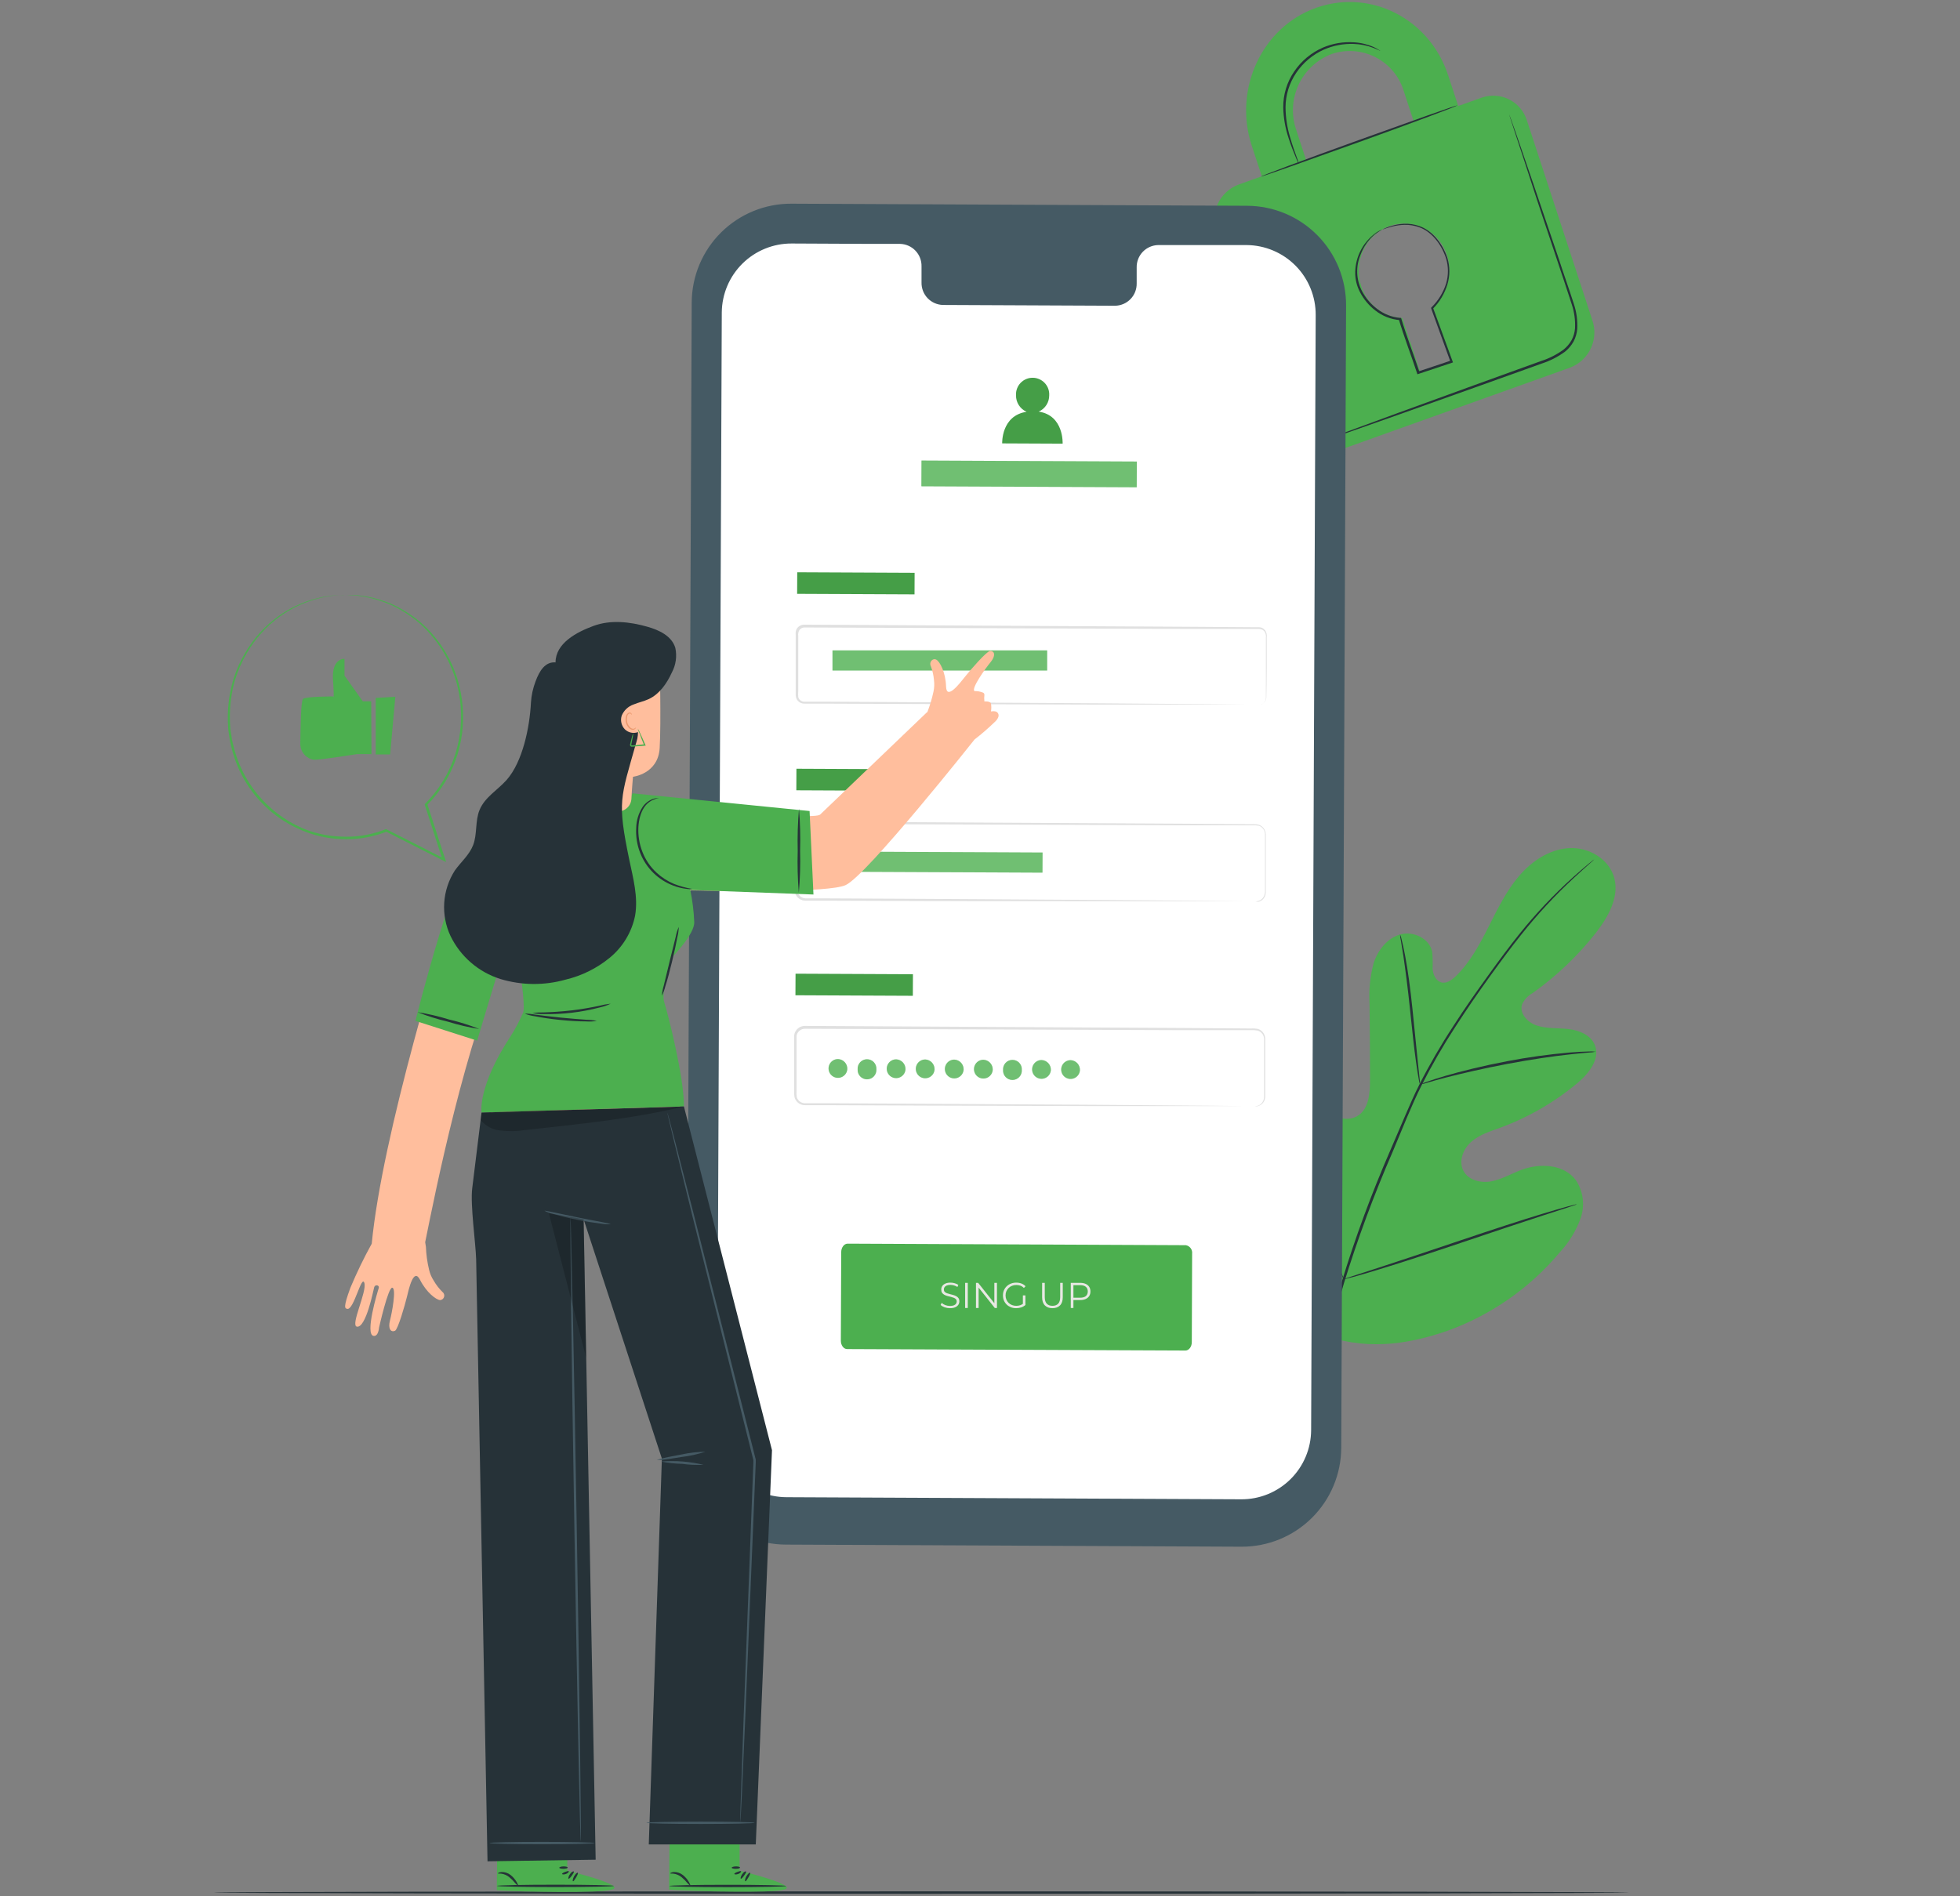 <svg width="309" height="299" viewBox="0 0 309 299" fill="none" xmlns="http://www.w3.org/2000/svg">
<rect x="0" y="0" width="309" height="299" fill="#808080" stroke="none"/>
<path d="M256.839 298.444C256.839 298.545 206.883 298.631 145.281 298.631C83.678 298.631 33.701 298.545 33.701 298.444C33.701 298.343 83.649 298.257 145.281 298.257C206.912 298.257 256.839 298.35 256.839 298.444Z" fill="#263238"/>
<path d="M208.164 210.374C197.049 202.612 194.531 188.202 194.97 175.246C195.042 173.087 194.805 170.8 195.833 168.908C196.862 167.016 199.265 165.714 201.2 166.62C202.804 167.375 203.502 169.246 204.402 170.793C205.601 172.853 207.36 174.531 209.473 175.634C210.847 176.354 212.552 176.785 213.912 176.037C215.783 175.008 215.998 172.44 215.984 170.282C215.984 166.267 215.96 162.258 215.912 158.253C215.783 156.103 216.001 153.946 216.56 151.865C217.229 149.822 218.718 147.93 220.754 147.354C222.79 146.779 225.329 147.966 225.79 150.066C225.869 150.956 225.89 151.85 225.854 152.743C225.912 153.642 226.329 154.627 227.171 154.901C228.012 155.174 228.89 154.548 229.538 153.915C231.753 151.757 233.264 148.944 234.667 146.167C236.07 143.39 237.444 140.534 239.458 138.167C241.473 135.801 244.257 133.923 247.372 133.743C250.487 133.563 253.731 135.477 254.508 138.498C255.285 141.52 253.523 144.606 251.631 147.059C248.776 150.701 245.41 153.911 241.638 156.591C240.902 156.993 240.314 157.621 239.962 158.383C239.494 159.822 240.854 161.26 242.271 161.714C243.875 162.246 245.616 162.081 247.307 162.282C248.998 162.483 250.796 163.217 251.436 164.8C252.314 167.001 250.472 169.303 248.667 170.814C245.041 173.836 240.924 176.213 236.494 177.843C234.912 178.418 233.25 178.929 231.969 180.037C230.689 181.145 229.926 183.08 230.696 184.598C231.466 186.116 233.444 186.598 235.106 186.289C236.768 185.979 238.242 185.087 239.825 184.49C242.782 183.375 246.595 183.576 248.458 186.13C249.035 187.01 249.401 188.012 249.525 189.056C249.65 190.101 249.531 191.161 249.177 192.152C248.457 194.124 247.349 195.932 245.919 197.468C241.207 203.098 235.085 207.375 228.178 209.863C221.322 212.238 214.97 212.885 208.157 210.389" fill="#4CAF4F"/>
<path d="M251.343 135.52C251.343 135.52 251.278 135.592 251.134 135.721L250.494 136.29C249.933 136.793 249.105 137.527 248.062 138.498C245.105 141.244 242.358 144.21 239.847 147.369C238.242 149.361 236.581 151.62 234.811 154.073C233.041 156.527 231.214 159.174 229.401 161.987C227.468 164.953 225.698 168.022 224.099 171.181C223.264 172.828 222.531 174.548 221.775 176.303L219.545 181.663C216.605 188.414 214.045 195.324 211.876 202.36C210.129 208.117 208.925 214.025 208.279 220.007C207.861 224.044 207.793 228.109 208.078 232.158C208.193 233.597 208.301 234.697 208.401 235.446C208.445 235.805 208.473 236.093 208.502 236.302V236.597C208.471 236.503 208.45 236.407 208.437 236.309C208.401 236.1 208.358 235.82 208.301 235.46C208.171 234.741 208.035 233.604 207.905 232.165C207.558 228.109 207.582 224.03 207.977 219.978C208.583 213.971 209.761 208.035 211.495 202.252C213.646 195.196 216.199 188.269 219.142 181.504L221.43 176.166C222.185 174.418 222.926 172.685 223.768 171.03C225.378 167.862 227.163 164.785 229.113 161.814C230.955 158.937 232.811 156.332 234.559 153.901C236.307 151.469 237.998 149.196 239.595 147.21C242.132 144.06 244.915 141.115 247.918 138.405C248.983 137.448 249.832 136.729 250.408 136.247L251.077 135.707C251.159 135.636 251.248 135.573 251.343 135.52Z" fill="#263238"/>
<path d="M223.862 171.016C223.76 170.719 223.69 170.413 223.653 170.102C223.538 169.505 223.408 168.663 223.257 167.57C222.948 165.411 222.631 162.455 222.293 159.181C221.955 155.908 221.574 152.944 221.257 150.807C221.092 149.743 220.948 148.887 220.847 148.289C220.769 147.984 220.728 147.67 220.725 147.354C220.849 147.642 220.938 147.944 220.991 148.254C221.149 148.843 221.329 149.692 221.531 150.764C221.941 152.922 222.344 155.858 222.682 159.138C223.02 162.419 223.308 165.296 223.531 167.534C223.639 168.541 223.732 169.397 223.804 170.08C223.86 170.389 223.879 170.703 223.862 171.016Z" fill="#263238"/>
<path d="M251.544 165.85C251.194 165.926 250.838 165.97 250.48 165.98C249.76 166.044 248.739 166.131 247.472 166.275C244.94 166.548 241.458 167.052 237.638 167.771C233.818 168.49 230.387 169.303 227.919 169.929C226.689 170.246 225.696 170.534 225.041 170.728C224.692 170.852 224.33 170.939 223.962 170.987C224.295 170.82 224.641 170.682 224.998 170.577C225.674 170.339 226.653 170.008 227.876 169.656C230.329 168.936 233.761 168.08 237.595 167.347C240.843 166.726 244.121 166.269 247.415 165.98C248.688 165.872 249.717 165.829 250.436 165.814C250.806 165.789 251.177 165.801 251.544 165.85Z" fill="#263238"/>
<path d="M211.847 201.749C211.771 201.644 211.708 201.531 211.66 201.411L211.186 200.411C210.776 199.54 210.222 198.252 209.56 196.677C208.222 193.511 206.517 189.08 204.704 184.159C202.891 179.238 201.222 174.807 199.956 171.606C199.337 170.052 198.826 168.778 198.445 167.829L198.042 166.8C197.986 166.681 197.947 166.555 197.927 166.426C198.004 166.53 198.066 166.644 198.114 166.764L198.589 167.764C198.992 168.634 199.553 169.922 200.215 171.498C201.553 174.663 203.258 179.095 205.071 184.015C206.884 188.936 208.553 193.368 209.819 196.569C210.437 198.123 210.948 199.396 211.322 200.346C211.488 200.756 211.624 201.065 211.732 201.375C211.788 201.493 211.827 201.619 211.847 201.749Z" fill="#263238"/>
<path d="M248.595 189.9C248.48 189.966 248.356 190.017 248.228 190.051L247.163 190.411L243.228 191.684C239.904 192.763 235.315 194.303 230.279 196.001C225.243 197.698 220.631 199.209 217.286 200.216C215.617 200.727 214.257 201.116 213.315 201.375L212.229 201.655C212.102 201.695 211.972 201.722 211.84 201.734C211.955 201.668 212.079 201.617 212.207 201.583L213.272 201.223L217.207 199.95C220.531 198.871 225.121 197.331 230.156 195.634C235.192 193.936 239.796 192.425 243.142 191.418C244.818 190.907 246.17 190.519 247.12 190.26L248.206 189.979C248.333 189.939 248.463 189.913 248.595 189.9Z" fill="#263238"/>
<path d="M233.602 15.394L229.897 16.717L228.307 11.876C225.387 2.948 216.078 -1.793 207.524 1.221C198.97 4.236 194.416 14.027 197.337 22.954L198.927 27.796L195.208 29.127C193.789 29.677 192.638 30.753 191.992 32.13C191.346 33.507 191.256 35.081 191.74 36.523L202.049 68.025C202.263 68.739 202.618 69.403 203.094 69.977C203.569 70.55 204.155 71.023 204.817 71.366C205.479 71.709 206.203 71.915 206.946 71.973C207.689 72.031 208.436 71.938 209.142 71.701L247.537 57.968C248.974 57.419 250.142 56.334 250.796 54.941C251.449 53.548 251.537 51.957 251.041 50.501L240.724 18.998C240.505 18.286 240.144 17.626 239.664 17.056C239.183 16.487 238.593 16.02 237.929 15.684C237.264 15.347 236.538 15.148 235.795 15.098C235.052 15.049 234.306 15.149 233.602 15.394ZM204.337 20.429C203.549 18.108 203.691 15.572 204.731 13.352C205.772 11.133 207.631 9.402 209.919 8.523C211.049 8.137 212.246 7.982 213.437 8.067C214.628 8.153 215.789 8.478 216.852 9.023C217.915 9.567 218.857 10.32 219.623 11.237C220.388 12.153 220.961 13.215 221.308 14.358L222.89 19.199L205.92 25.271L204.337 20.429ZM225.919 48.386L228.552 56.428C228.6 56.59 228.585 56.764 228.508 56.913C228.432 57.064 228.301 57.178 228.142 57.234L224.451 58.551C224.305 58.592 224.148 58.574 224.014 58.501C223.879 58.429 223.779 58.307 223.732 58.162L221.077 50.155C219.614 50.075 218.209 49.55 217.052 48.651C215.895 47.751 215.04 46.519 214.603 45.12C213.977 43.27 214.091 41.25 214.921 39.482C215.751 37.715 217.233 36.337 219.056 35.638C219.956 35.33 220.909 35.207 221.857 35.276C222.806 35.344 223.731 35.603 224.578 36.036C225.424 36.47 226.175 37.07 226.785 37.8C227.395 38.53 227.851 39.375 228.128 40.285C228.59 41.706 228.629 43.232 228.238 44.674C227.847 46.117 227.043 47.414 225.926 48.407L225.919 48.386Z" fill="#4CAF4F"/>
<path d="M229.732 16.631C229.732 16.732 222.862 19.314 214.315 22.386C205.768 25.458 198.797 27.926 198.761 27.854C198.725 27.782 205.632 25.177 214.186 22.099C222.739 19.019 229.696 16.538 229.732 16.631Z" fill="#263238"/>
<path d="M237.89 17.955C237.922 18.017 237.948 18.082 237.969 18.149C238.027 18.293 238.091 18.48 238.178 18.71C238.365 19.235 238.624 19.962 238.947 20.868L241.71 28.911C242.861 32.321 244.235 36.364 245.76 40.853C246.48 43.105 247.329 45.45 248.12 47.918C248.543 49.19 248.726 50.529 248.659 51.867C248.598 52.564 248.4 53.241 248.077 53.86C247.731 54.478 247.269 55.022 246.717 55.465C245.606 56.276 244.372 56.905 243.062 57.328L239.358 58.659L232.343 61.169L220.466 65.4L212.445 68.22L210.286 68.939L209.711 69.126C209.649 69.153 209.584 69.171 209.517 69.176C209.517 69.176 209.574 69.176 209.696 69.09L210.258 68.867L212.416 68.054L220.394 65.119L232.25 60.803L239.25 58.27L242.955 56.932C244.227 56.526 245.425 55.916 246.501 55.126C247.015 54.716 247.445 54.21 247.767 53.637C248.072 53.065 248.256 52.435 248.307 51.788C248.373 50.499 248.197 49.208 247.789 47.983C247.012 45.537 246.192 43.17 245.451 40.918C243.955 36.422 242.573 32.364 241.48 28.954C240.386 25.544 239.465 22.803 238.832 20.875C238.53 19.933 238.3 19.199 238.113 18.667L237.94 18.091C237.919 18.048 237.902 18.002 237.89 17.955Z" fill="#263238"/>
<path d="M217.632 8.034C217.632 8.034 217.25 7.847 216.545 7.559C215.54 7.173 214.477 6.959 213.401 6.926C211.806 6.872 210.219 7.171 208.754 7.804C206.972 8.592 205.449 9.866 204.358 11.48C203.261 13.09 202.672 14.992 202.668 16.94C202.683 18.537 202.925 20.124 203.387 21.652C203.761 22.962 204.15 24.005 204.409 24.732C204.562 25.101 204.687 25.481 204.783 25.868C204.579 25.523 204.408 25.159 204.272 24.782C203.977 24.062 203.553 23.041 203.135 21.724C202.623 20.18 202.344 18.567 202.308 16.94C202.289 14.918 202.892 12.939 204.035 11.271C205.163 9.598 206.749 8.285 208.603 7.487C210.114 6.851 211.751 6.571 213.387 6.667C214.486 6.723 215.566 6.979 216.574 7.423C216.843 7.547 217.103 7.691 217.351 7.854C217.453 7.899 217.548 7.96 217.632 8.034Z" fill="#263238"/>
<path d="M217.962 36.184C218.077 36.115 218.198 36.055 218.322 36.005C218.682 35.842 219.055 35.71 219.437 35.609C220.044 35.43 220.669 35.324 221.3 35.292C222.159 35.246 223.019 35.376 223.826 35.674C225.667 36.321 227.358 38.199 228.192 40.71C228.593 42.057 228.593 43.492 228.192 44.839C227.749 46.301 226.953 47.633 225.876 48.717L225.919 48.522C226.876 51.148 227.919 53.997 228.998 56.968L229.063 57.148L228.883 57.213L227.236 57.76L223.639 58.961L223.459 59.018L223.401 58.839C222.416 55.86 221.336 53.083 220.524 50.357L220.682 50.479C219.275 50.362 217.934 49.834 216.826 48.961C215.823 48.189 215 47.207 214.416 46.084C213.888 45.088 213.626 43.973 213.653 42.846C213.686 41.695 213.974 40.565 214.495 39.538C215.016 38.51 215.758 37.611 216.668 36.904C217.042 36.6 217.462 36.357 217.912 36.184C217.506 36.426 217.112 36.687 216.732 36.969C215.733 37.814 214.968 38.901 214.509 40.127C214.116 41.051 213.932 42.051 213.97 43.055C214.009 44.058 214.269 45.041 214.732 45.932C215.307 47.013 216.11 47.955 217.085 48.695C218.142 49.525 219.421 50.025 220.761 50.134H220.883L220.919 50.242C221.711 52.918 222.797 55.716 223.797 58.709L223.559 58.594L227.156 57.393L228.797 56.839L228.682 57.083C227.61 54.112 226.574 51.256 225.624 48.63V48.522L225.71 48.436C226.756 47.397 227.536 46.121 227.984 44.717C228.365 43.428 228.365 42.056 227.984 40.767C227.2 38.35 225.581 36.515 223.826 35.868C223.049 35.568 222.219 35.429 221.387 35.458C220.765 35.472 220.148 35.557 219.545 35.71C218.473 35.976 217.97 36.221 217.962 36.184Z" fill="#263238"/>
<path d="M195.726 243.906L123.864 243.575C119.714 243.552 115.743 241.883 112.823 238.934C109.902 235.986 108.272 231.999 108.289 227.849L109.051 47.702C109.06 45.646 109.474 43.612 110.269 41.716C111.064 39.82 112.225 38.099 113.685 36.652C115.146 35.205 116.877 34.06 118.78 33.282C120.684 32.504 122.722 32.109 124.778 32.12L196.632 32.451C200.782 32.472 204.754 34.139 207.676 37.086C210.597 40.033 212.23 44.02 212.214 48.17L211.452 228.309C211.443 230.366 211.03 232.401 210.235 234.298C209.44 236.194 208.279 237.916 206.819 239.365C205.359 240.813 203.627 241.959 201.724 242.738C199.82 243.518 197.782 243.914 195.726 243.906Z" fill="#455A64"/>
<path d="M196.524 38.645H182.596C182.142 38.653 181.694 38.751 181.277 38.933C180.86 39.115 180.484 39.377 180.168 39.704C179.853 40.031 179.605 40.418 179.439 40.841C179.273 41.264 179.192 41.715 179.201 42.17V44.695C179.209 45.149 179.128 45.6 178.962 46.023C178.796 46.446 178.548 46.832 178.233 47.158C177.917 47.485 177.541 47.746 177.124 47.928C176.707 48.108 176.259 48.205 175.805 48.213L148.655 48.091C147.736 48.066 146.865 47.678 146.232 47.012C145.6 46.345 145.258 45.455 145.281 44.537V42.012C145.304 41.094 144.963 40.205 144.332 39.539C143.701 38.873 142.831 38.484 141.914 38.458H137.015L124.821 38.4C121.92 38.383 119.131 39.516 117.064 41.55C114.997 43.585 113.821 46.356 113.792 49.256L113.073 225.093C113.066 226.532 113.343 227.958 113.888 229.29C114.432 230.622 115.234 231.833 116.246 232.856C117.259 233.878 118.463 234.69 119.79 235.247C121.117 235.804 122.54 236.094 123.979 236.1L195.69 236.431C197.129 236.438 198.556 236.161 199.889 235.616C201.222 235.071 202.434 234.269 203.457 233.256C204.48 232.242 205.293 231.037 205.85 229.71C206.407 228.382 206.697 226.958 206.704 225.518L207.423 49.681C207.44 46.772 206.302 43.976 204.258 41.906C202.214 39.837 199.432 38.664 196.524 38.645Z" fill="white"/>
<path d="M186.877 212.971L133.554 212.741C133 212.741 132.554 212.137 132.562 211.403L132.619 197.454C132.619 196.734 133.072 196.116 133.626 196.116L186.949 196.36C187.256 196.413 187.53 196.583 187.715 196.834C187.9 197.084 187.981 197.397 187.942 197.706L187.891 211.641C187.891 212.381 187.431 212.979 186.877 212.971Z" fill="#4CAF4F"/>
<path d="M149.766 206.294C149.472 206.294 149.189 206.247 148.917 206.153C148.65 206.055 148.442 205.93 148.295 205.779L148.459 205.457C148.599 205.592 148.785 205.707 149.019 205.802C149.257 205.892 149.506 205.938 149.766 205.938C150.016 205.938 150.217 205.907 150.372 205.847C150.531 205.783 150.646 205.698 150.717 205.592C150.793 205.487 150.831 205.37 150.831 205.241C150.831 205.087 150.785 204.962 150.695 204.868C150.608 204.774 150.493 204.7 150.349 204.647C150.206 204.591 150.048 204.542 149.874 204.5C149.7 204.459 149.527 204.415 149.353 204.37C149.18 204.321 149.019 204.257 148.872 204.177C148.729 204.098 148.612 203.994 148.521 203.866C148.434 203.734 148.391 203.562 148.391 203.351C148.391 203.155 148.442 202.976 148.544 202.813C148.65 202.647 148.81 202.515 149.025 202.417C149.24 202.315 149.516 202.264 149.851 202.264C150.074 202.264 150.295 202.296 150.514 202.361C150.732 202.421 150.921 202.506 151.08 202.615L150.938 202.949C150.768 202.836 150.587 202.753 150.395 202.7C150.206 202.647 150.023 202.621 149.846 202.621C149.608 202.621 149.412 202.653 149.257 202.717C149.102 202.781 148.987 202.868 148.912 202.977C148.84 203.083 148.804 203.204 148.804 203.34C148.804 203.494 148.848 203.619 148.934 203.713C149.025 203.808 149.142 203.881 149.285 203.934C149.433 203.987 149.593 204.034 149.766 204.076C149.94 204.117 150.112 204.162 150.282 204.211C150.455 204.26 150.614 204.325 150.757 204.404C150.904 204.479 151.021 204.581 151.108 204.709C151.198 204.838 151.244 205.006 151.244 205.213C151.244 205.406 151.191 205.585 151.085 205.751C150.98 205.913 150.817 206.045 150.598 206.147C150.383 206.245 150.106 206.294 149.766 206.294ZM152.156 206.26V202.298H152.575V206.26H152.156ZM153.864 206.26V202.298H154.209L156.943 205.74H156.762V202.298H157.175V206.26H156.83L154.102 202.819H154.283V206.26H153.864ZM160.206 206.294C159.904 206.294 159.625 206.245 159.368 206.147C159.116 206.045 158.895 205.904 158.706 205.723C158.521 205.541 158.376 205.328 158.27 205.083C158.168 204.838 158.118 204.57 158.118 204.279C158.118 203.989 158.168 203.721 158.27 203.476C158.376 203.23 158.523 203.017 158.712 202.836C158.9 202.655 159.121 202.515 159.374 202.417C159.631 202.315 159.91 202.264 160.212 202.264C160.514 202.264 160.789 202.312 161.038 202.406C161.291 202.5 161.506 202.644 161.683 202.836L161.423 203.102C161.257 202.936 161.074 202.817 160.874 202.745C160.674 202.674 160.459 202.638 160.229 202.638C159.983 202.638 159.757 202.679 159.55 202.762C159.346 202.842 159.167 202.957 159.012 203.108C158.861 203.255 158.742 203.428 158.655 203.628C158.572 203.825 158.531 204.042 158.531 204.279C158.531 204.513 158.572 204.73 158.655 204.93C158.742 205.13 158.861 205.306 159.012 205.457C159.167 205.604 159.346 205.719 159.55 205.802C159.757 205.881 159.982 205.921 160.223 205.921C160.449 205.921 160.663 205.887 160.863 205.819C161.066 205.751 161.253 205.636 161.423 205.474L161.661 205.79C161.472 205.957 161.251 206.083 160.998 206.17C160.746 206.253 160.482 206.294 160.206 206.294ZM161.259 205.74V204.279H161.661V205.79L161.259 205.74ZM165.923 206.294C165.418 206.294 165.02 206.149 164.729 205.858C164.439 205.568 164.293 205.138 164.293 204.568V202.298H164.712V204.551C164.712 205.019 164.818 205.364 165.029 205.587C165.241 205.809 165.539 205.921 165.923 205.921C166.312 205.921 166.612 205.809 166.823 205.587C167.035 205.364 167.14 205.019 167.14 204.551V202.298H167.548V204.568C167.548 205.138 167.403 205.568 167.112 205.858C166.825 206.149 166.429 206.294 165.923 206.294ZM168.81 206.26V202.298H170.293C170.629 202.298 170.917 202.353 171.159 202.462C171.4 202.568 171.585 202.723 171.714 202.927C171.846 203.127 171.912 203.37 171.912 203.657C171.912 203.936 171.846 204.177 171.714 204.381C171.585 204.581 171.4 204.736 171.159 204.845C170.917 204.955 170.629 205.009 170.293 205.009H169.042L169.229 204.811V206.26H168.81ZM169.229 204.845L169.042 204.642H170.282C170.678 204.642 170.978 204.557 171.182 204.387C171.389 204.213 171.493 203.97 171.493 203.657C171.493 203.34 171.389 203.094 171.182 202.921C170.978 202.747 170.678 202.661 170.282 202.661H169.042L169.229 202.462V204.845Z" fill="#E8E8E3"/>
<path d="M144.19 90.334L125.687 90.25L125.672 93.646L144.175 93.73L144.19 90.334Z" fill="#4CAF4F"/>
<path opacity="0.1" d="M144.19 90.334L125.687 90.25L125.672 93.646L144.175 93.73L144.19 90.334Z" fill="black"/>
<path d="M198.43 111.183C198.576 111.168 198.718 111.134 198.855 111.082C199.054 111.004 199.227 110.872 199.354 110.7C199.482 110.528 199.558 110.324 199.574 110.111C199.574 108.967 199.574 107.298 199.574 105.154C199.574 104.082 199.574 102.881 199.574 101.557C199.574 101.233 199.574 100.895 199.574 100.557C199.621 100.229 199.55 99.895 199.373 99.615C199.274 99.48 199.145 99.371 198.996 99.294C198.848 99.218 198.684 99.178 198.517 99.176H197.395H186.999L126.828 98.953C126.674 98.95 126.522 98.985 126.384 99.054C126.246 99.123 126.127 99.224 126.037 99.348C125.863 99.63 125.796 99.964 125.85 100.291C125.85 101.01 125.85 101.73 125.85 102.449C125.85 103.888 125.85 105.327 125.85 106.765C125.85 107.485 125.85 108.204 125.85 108.924C125.82 109.259 125.82 109.596 125.85 109.931C125.887 110.075 125.958 110.208 126.055 110.32C126.152 110.432 126.274 110.521 126.411 110.578C126.552 110.635 126.704 110.662 126.857 110.657H130.519L146.497 110.744L173.546 110.909L191.783 111.053L196.74 111.111H198.028C198.323 111.111 198.466 111.111 198.466 111.111H198.028H196.74H191.783H173.546L146.497 111.024L130.519 110.96H126.857C126.655 110.968 126.454 110.933 126.267 110.859C126.077 110.778 125.909 110.655 125.774 110.499C125.64 110.343 125.542 110.159 125.49 109.96C125.448 109.771 125.434 109.577 125.447 109.384V108.852C125.447 108.132 125.447 107.413 125.447 106.694C125.447 105.255 125.447 103.816 125.447 102.377C125.447 101.658 125.447 100.938 125.447 100.219C125.433 100.027 125.433 99.835 125.447 99.643C125.474 99.432 125.555 99.231 125.684 99.061C125.808 98.887 125.972 98.746 126.163 98.65C126.353 98.553 126.564 98.504 126.778 98.507L186.949 98.838L197.344 98.91H198.466C198.664 98.91 198.859 98.957 199.034 99.049C199.21 99.14 199.36 99.273 199.474 99.435C199.676 99.748 199.758 100.123 199.704 100.492C199.704 100.83 199.704 101.168 199.704 101.492C199.704 102.802 199.704 104.003 199.704 105.089C199.704 107.247 199.653 108.902 199.639 110.053C199.621 110.274 199.541 110.486 199.407 110.663C199.273 110.84 199.092 110.976 198.884 111.053C198.748 111.138 198.591 111.182 198.43 111.183Z" fill="#E0E0E0"/>
<path d="M165.086 102.564H131.245V105.737H165.086V102.564Z" fill="#4CAF4F"/>
<path opacity="0.2" d="M165.086 102.564H131.245V105.737H165.086V102.564Z" fill="white"/>
<path d="M144.064 121.311L125.561 121.227L125.546 124.623L144.049 124.707L144.064 121.311Z" fill="#4CAF4F"/>
<path opacity="0.1" d="M144.064 121.311L125.561 121.227L125.546 124.623L144.049 124.707L144.064 121.311Z" fill="black"/>
<path d="M197.963 142.16C198.108 142.142 198.252 142.116 198.395 142.081C198.595 142.017 198.78 141.911 198.937 141.769C199.093 141.628 199.217 141.454 199.301 141.261C199.414 140.97 199.459 140.658 199.43 140.347C199.43 140.002 199.43 139.628 199.43 139.211C199.43 138.376 199.43 137.426 199.43 136.333V131.765C199.465 131.434 199.392 131.101 199.222 130.815C199.044 130.522 198.765 130.304 198.438 130.204C198.079 130.14 197.714 130.12 197.351 130.146H186.999L127.037 129.923C126.714 129.924 126.403 130.042 126.161 130.255C125.918 130.468 125.762 130.761 125.72 131.081C125.72 131.765 125.72 132.52 125.72 133.24C125.72 134.678 125.72 136.117 125.72 137.556C125.72 138.275 125.72 138.995 125.72 139.714C125.693 140.05 125.708 140.389 125.763 140.721C125.853 141.013 126.038 141.266 126.288 141.441C126.554 141.609 126.866 141.69 127.18 141.671H128.18H130.26L146.18 141.75L173.136 141.916L191.308 142.059L196.251 142.117H191.308H173.136L146.166 142.088L130.245 142.031H127.116C126.727 142.054 126.34 141.95 126.015 141.736C125.688 141.509 125.449 141.176 125.339 140.793C125.274 140.428 125.255 140.056 125.281 139.685C125.281 138.966 125.281 138.247 125.281 137.527C125.281 136.088 125.281 134.65 125.281 133.211C125.281 132.491 125.281 131.772 125.281 131.053C125.334 130.641 125.534 130.263 125.846 129.989C126.157 129.715 126.557 129.564 126.972 129.563L186.934 129.894L197.287 129.973C197.672 129.95 198.059 129.976 198.438 130.053C198.811 130.175 199.127 130.431 199.323 130.772C199.509 131.089 199.589 131.457 199.553 131.822C199.553 132.16 199.553 132.491 199.553 132.822C199.553 134.124 199.553 135.319 199.553 136.419C199.553 137.52 199.553 138.448 199.553 139.297C199.553 139.707 199.553 140.088 199.553 140.441C199.579 140.762 199.527 141.086 199.402 141.383C199.308 141.582 199.173 141.758 199.006 141.899C198.838 142.041 198.642 142.145 198.43 142.203C198.273 142.216 198.115 142.202 197.963 142.16Z" fill="#E0E0E0"/>
<path d="M143.925 153.633L125.422 153.549L125.406 156.945L143.909 157.029L143.925 153.633Z" fill="#4CAF4F"/>
<path opacity="0.1" d="M143.925 153.633L125.422 153.549L125.406 156.945L143.909 157.029L143.925 153.633Z" fill="black"/>
<path d="M197.819 174.469C197.964 174.452 198.109 174.425 198.251 174.39C198.451 174.326 198.635 174.221 198.791 174.081C198.947 173.94 199.072 173.769 199.157 173.577C199.27 173.286 199.314 172.974 199.287 172.663C199.287 172.311 199.287 171.944 199.287 171.519C199.287 170.692 199.287 169.735 199.287 168.642V164.073C199.321 163.743 199.248 163.41 199.078 163.124C198.896 162.836 198.618 162.622 198.294 162.519C197.936 162.453 197.571 162.431 197.208 162.455H186.855L126.893 162.232C126.57 162.232 126.259 162.35 126.017 162.563C125.775 162.776 125.618 163.07 125.576 163.39C125.576 164.109 125.576 164.829 125.576 165.548C125.576 166.987 125.576 168.426 125.576 169.865C125.576 170.584 125.576 171.303 125.576 172.023C125.549 172.357 125.564 172.692 125.619 173.023C125.706 173.316 125.891 173.571 126.145 173.742C126.409 173.915 126.722 173.995 127.037 173.972H130.166L146.087 174.059L173.043 174.224L191.215 174.368L196.157 174.426H191.215H173.043L146.087 174.346L130.166 174.282H127.037C126.647 174.308 126.26 174.204 125.936 173.987C125.609 173.76 125.37 173.427 125.26 173.044C125.195 172.679 125.176 172.307 125.202 171.936C125.202 171.217 125.202 170.498 125.202 169.778C125.202 168.339 125.202 166.901 125.202 165.462C125.202 164.742 125.202 164.023 125.202 163.268C125.253 162.857 125.452 162.479 125.762 162.205C126.072 161.93 126.472 161.779 126.886 161.778L186.848 162.109L197.2 162.189C197.586 162.165 197.973 162.191 198.351 162.268C198.725 162.39 199.04 162.646 199.236 162.987C199.422 163.304 199.503 163.672 199.466 164.037C199.466 164.375 199.466 164.714 199.466 165.037C199.466 166.339 199.466 167.534 199.466 168.634C199.466 169.735 199.466 170.663 199.466 171.512C199.466 171.922 199.466 172.303 199.466 172.656C199.494 172.978 199.442 173.301 199.315 173.598C199.222 173.797 199.087 173.973 198.919 174.114C198.752 174.256 198.556 174.36 198.344 174.418C198.175 174.476 197.996 174.493 197.819 174.469Z" fill="#E0E0E0"/>
<path d="M164.364 134.439L130.523 134.285L130.509 137.458L164.349 137.611L164.364 134.439Z" fill="#4CAF4F"/>
<path opacity="0.2" d="M164.364 134.439L130.523 134.285L130.509 137.458L164.349 137.611L164.364 134.439Z" fill="white"/>
<path d="M133.583 168.598C133.562 168.888 133.456 169.165 133.279 169.394C133.102 169.624 132.861 169.797 132.587 169.891C132.313 169.986 132.017 169.997 131.736 169.925C131.455 169.853 131.201 169.699 131.006 169.484C130.812 169.269 130.684 169.002 130.64 168.715C130.596 168.428 130.637 168.135 130.759 167.871C130.88 167.607 131.076 167.385 131.322 167.232C131.568 167.078 131.854 167.001 132.144 167.008C132.545 167.031 132.921 167.21 133.19 167.508C133.46 167.806 133.601 168.197 133.583 168.598Z" fill="#4CAF4F"/>
<path d="M138.166 168.62C138.18 168.823 138.152 169.026 138.084 169.218C138.016 169.41 137.91 169.585 137.771 169.734C137.633 169.883 137.465 170.001 137.278 170.082C137.092 170.163 136.891 170.205 136.687 170.205C136.484 170.205 136.283 170.163 136.097 170.082C135.91 170.001 135.742 169.883 135.604 169.734C135.465 169.585 135.358 169.41 135.29 169.218C135.223 169.026 135.195 168.823 135.209 168.62C135.195 168.417 135.223 168.214 135.29 168.022C135.358 167.83 135.465 167.655 135.604 167.506C135.742 167.357 135.91 167.239 136.097 167.158C136.283 167.077 136.484 167.035 136.687 167.035C136.891 167.035 137.092 167.077 137.278 167.158C137.465 167.239 137.633 167.357 137.771 167.506C137.91 167.655 138.016 167.83 138.084 168.022C138.152 168.214 138.18 168.417 138.166 168.62Z" fill="#4CAF4F"/>
<path d="M142.756 168.642C142.734 168.931 142.629 169.208 142.452 169.438C142.275 169.667 142.034 169.84 141.759 169.935C141.485 170.029 141.189 170.041 140.908 169.968C140.627 169.896 140.374 169.743 140.179 169.528C139.984 169.312 139.857 169.045 139.813 168.758C139.769 168.471 139.81 168.178 139.931 167.914C140.052 167.651 140.248 167.428 140.495 167.275C140.741 167.122 141.027 167.044 141.317 167.052C141.717 167.076 142.092 167.256 142.361 167.553C142.63 167.85 142.771 168.241 142.756 168.642Z" fill="#4CAF4F"/>
<path d="M147.338 168.663C147.317 168.953 147.211 169.229 147.034 169.459C146.857 169.689 146.617 169.862 146.342 169.956C146.068 170.051 145.772 170.062 145.491 169.99C145.21 169.918 144.956 169.764 144.761 169.549C144.567 169.334 144.439 169.066 144.395 168.78C144.351 168.493 144.393 168.199 144.514 167.936C144.635 167.672 144.831 167.45 145.077 167.297C145.323 167.143 145.609 167.066 145.899 167.073C146.3 167.097 146.674 167.277 146.943 167.575C147.212 167.872 147.354 168.263 147.338 168.663Z" fill="#4CAF4F"/>
<path d="M151.921 168.677C151.901 168.967 151.796 169.245 151.62 169.476C151.444 169.707 151.204 169.881 150.929 169.976C150.655 170.071 150.358 170.084 150.077 170.012C149.795 169.941 149.541 169.788 149.346 169.573C149.15 169.358 149.022 169.091 148.978 168.803C148.933 168.516 148.974 168.223 149.095 167.959C149.216 167.695 149.412 167.472 149.659 167.318C149.905 167.165 150.192 167.087 150.482 167.095C150.881 167.119 151.255 167.298 151.523 167.594C151.792 167.889 151.935 168.278 151.921 168.677Z" fill="#4CAF4F"/>
<path d="M156.511 168.699C156.491 168.987 156.388 169.264 156.213 169.494C156.038 169.724 155.8 169.898 155.528 169.995C155.256 170.092 154.961 170.107 154.68 170.038C154.399 169.969 154.145 169.82 153.948 169.609C153.751 169.397 153.62 169.133 153.571 168.848C153.523 168.563 153.558 168.27 153.674 168.006C153.79 167.741 153.98 167.515 154.222 167.357C154.464 167.199 154.747 167.116 155.036 167.116C155.441 167.131 155.824 167.306 156.1 167.603C156.377 167.9 156.524 168.294 156.511 168.699Z" fill="#4CAF4F"/>
<path d="M161.093 168.721C161.107 168.923 161.08 169.127 161.012 169.319C160.944 169.51 160.837 169.686 160.699 169.835C160.56 169.983 160.392 170.102 160.206 170.183C160.019 170.264 159.818 170.306 159.615 170.306C159.412 170.306 159.21 170.264 159.024 170.183C158.838 170.102 158.67 169.983 158.531 169.835C158.392 169.686 158.286 169.51 158.218 169.319C158.15 169.127 158.122 168.923 158.137 168.721C158.122 168.518 158.15 168.314 158.218 168.123C158.286 167.931 158.392 167.755 158.531 167.607C158.67 167.458 158.838 167.339 159.024 167.258C159.21 167.177 159.412 167.135 159.615 167.135C159.818 167.135 160.019 167.177 160.206 167.258C160.392 167.339 160.56 167.458 160.699 167.607C160.837 167.755 160.944 167.931 161.012 168.123C161.08 168.314 161.107 168.518 161.093 168.721Z" fill="#4CAF4F"/>
<path d="M165.676 168.742C165.656 169.031 165.553 169.307 165.378 169.537C165.204 169.767 164.965 169.941 164.693 170.038C164.421 170.135 164.126 170.15 163.845 170.081C163.565 170.012 163.31 169.863 163.113 169.652C162.916 169.44 162.785 169.176 162.737 168.891C162.688 168.606 162.724 168.313 162.839 168.049C162.955 167.784 163.145 167.558 163.387 167.401C163.629 167.243 163.912 167.159 164.201 167.16C164.606 167.175 164.989 167.35 165.266 167.646C165.542 167.943 165.69 168.337 165.676 168.742Z" fill="#4CAF4F"/>
<path d="M170.259 168.764C170.239 169.054 170.134 169.331 169.958 169.562C169.781 169.793 169.541 169.967 169.267 170.062C168.992 170.158 168.696 170.17 168.415 170.099C168.133 170.027 167.879 169.874 167.683 169.66C167.488 169.445 167.36 169.177 167.316 168.89C167.271 168.603 167.312 168.309 167.433 168.045C167.554 167.781 167.75 167.558 167.997 167.405C168.243 167.251 168.529 167.173 168.82 167.181C169.219 167.205 169.592 167.384 169.861 167.68C170.13 167.976 170.272 168.365 170.259 168.764Z" fill="#4CAF4F"/>
<g opacity="0.2">
<path d="M133.583 168.598C133.562 168.888 133.456 169.165 133.279 169.394C133.102 169.624 132.861 169.797 132.587 169.891C132.313 169.986 132.017 169.997 131.736 169.925C131.455 169.853 131.201 169.699 131.006 169.484C130.812 169.269 130.684 169.002 130.64 168.715C130.596 168.428 130.637 168.135 130.759 167.871C130.88 167.607 131.076 167.385 131.322 167.232C131.568 167.078 131.854 167.001 132.144 167.008C132.545 167.031 132.921 167.21 133.19 167.508C133.46 167.806 133.601 168.197 133.583 168.598Z" fill="white"/>
<path d="M138.166 168.62C138.18 168.823 138.152 169.026 138.084 169.218C138.016 169.41 137.91 169.585 137.771 169.734C137.633 169.883 137.465 170.001 137.278 170.082C137.092 170.163 136.891 170.205 136.687 170.205C136.484 170.205 136.283 170.163 136.097 170.082C135.91 170.001 135.742 169.883 135.604 169.734C135.465 169.585 135.358 169.41 135.29 169.218C135.223 169.026 135.195 168.823 135.209 168.62C135.195 168.417 135.223 168.214 135.29 168.022C135.358 167.83 135.465 167.655 135.604 167.506C135.742 167.357 135.91 167.239 136.097 167.158C136.283 167.077 136.484 167.035 136.687 167.035C136.891 167.035 137.092 167.077 137.278 167.158C137.465 167.239 137.633 167.357 137.771 167.506C137.91 167.655 138.016 167.83 138.084 168.022C138.152 168.214 138.18 168.417 138.166 168.62Z" fill="white"/>
<path d="M142.756 168.642C142.734 168.931 142.629 169.208 142.452 169.438C142.275 169.667 142.034 169.84 141.759 169.935C141.485 170.029 141.189 170.041 140.908 169.968C140.627 169.896 140.374 169.743 140.179 169.528C139.984 169.312 139.857 169.045 139.813 168.758C139.769 168.471 139.81 168.178 139.931 167.914C140.052 167.651 140.248 167.428 140.495 167.275C140.741 167.122 141.027 167.044 141.317 167.052C141.717 167.076 142.092 167.256 142.361 167.553C142.63 167.85 142.771 168.241 142.756 168.642Z" fill="white"/>
<path d="M147.338 168.663C147.317 168.952 147.211 169.229 147.034 169.459C146.857 169.689 146.617 169.862 146.342 169.956C146.068 170.05 145.772 170.062 145.491 169.99C145.21 169.917 144.956 169.764 144.761 169.549C144.567 169.334 144.439 169.066 144.395 168.78C144.351 168.493 144.393 168.199 144.514 167.936C144.635 167.672 144.831 167.45 145.077 167.296C145.323 167.143 145.609 167.065 145.899 167.073C146.3 167.097 146.674 167.277 146.943 167.575C147.212 167.872 147.354 168.263 147.338 168.663Z" fill="white"/>
<path d="M151.921 168.677C151.901 168.967 151.796 169.245 151.62 169.476C151.444 169.707 151.204 169.881 150.929 169.976C150.655 170.071 150.358 170.084 150.077 170.012C149.795 169.941 149.541 169.788 149.346 169.573C149.15 169.358 149.022 169.091 148.978 168.803C148.933 168.516 148.974 168.223 149.095 167.959C149.216 167.695 149.412 167.472 149.659 167.318C149.905 167.165 150.192 167.087 150.482 167.095C150.881 167.119 151.255 167.298 151.523 167.594C151.792 167.889 151.935 168.278 151.921 168.677Z" fill="white"/>
<path d="M156.511 168.699C156.491 168.987 156.388 169.264 156.213 169.494C156.038 169.724 155.8 169.898 155.528 169.995C155.255 170.092 154.961 170.107 154.68 170.038C154.399 169.969 154.145 169.82 153.948 169.609C153.751 169.397 153.62 169.133 153.571 168.848C153.523 168.563 153.558 168.27 153.674 168.005C153.79 167.741 153.98 167.515 154.222 167.357C154.464 167.199 154.747 167.116 155.036 167.116C155.441 167.131 155.824 167.306 156.1 167.603C156.377 167.9 156.524 168.294 156.511 168.699Z" fill="white"/>
<path d="M161.093 168.721C161.107 168.923 161.08 169.127 161.012 169.319C160.944 169.51 160.837 169.686 160.699 169.835C160.56 169.983 160.392 170.102 160.206 170.183C160.019 170.264 159.818 170.306 159.615 170.306C159.412 170.306 159.21 170.264 159.024 170.183C158.838 170.102 158.67 169.983 158.531 169.835C158.392 169.686 158.286 169.51 158.218 169.319C158.15 169.127 158.122 168.923 158.137 168.721C158.122 168.518 158.15 168.314 158.218 168.123C158.286 167.931 158.392 167.755 158.531 167.607C158.67 167.458 158.838 167.339 159.024 167.258C159.21 167.177 159.412 167.135 159.615 167.135C159.818 167.135 160.019 167.177 160.206 167.258C160.392 167.339 160.56 167.458 160.699 167.607C160.837 167.755 160.944 167.931 161.012 168.123C161.08 168.314 161.107 168.518 161.093 168.721Z" fill="white"/>
<path d="M165.676 168.742C165.656 169.031 165.553 169.307 165.378 169.537C165.204 169.767 164.965 169.941 164.693 170.038C164.421 170.135 164.126 170.15 163.845 170.081C163.565 170.012 163.31 169.863 163.113 169.652C162.916 169.44 162.785 169.176 162.737 168.891C162.688 168.606 162.724 168.313 162.839 168.049C162.955 167.784 163.145 167.558 163.387 167.401C163.629 167.243 163.912 167.159 164.201 167.16C164.606 167.175 164.989 167.35 165.266 167.646C165.542 167.943 165.69 168.337 165.676 168.742Z" fill="white"/>
<path d="M170.259 168.764C170.239 169.054 170.134 169.331 169.958 169.562C169.781 169.793 169.541 169.967 169.267 170.062C168.992 170.158 168.696 170.17 168.415 170.099C168.133 170.027 167.879 169.874 167.683 169.659C167.488 169.444 167.36 169.177 167.316 168.89C167.271 168.603 167.312 168.309 167.433 168.045C167.554 167.781 167.75 167.558 167.997 167.405C168.243 167.251 168.529 167.173 168.82 167.181C169.219 167.205 169.592 167.384 169.861 167.68C170.13 167.975 170.272 168.364 170.259 168.764Z" fill="white"/>
</g>
<path d="M163.748 64.91C164.248 64.69 164.672 64.328 164.967 63.869C165.263 63.41 165.417 62.874 165.41 62.328C165.428 61.973 165.375 61.618 165.252 61.284C165.129 60.951 164.939 60.646 164.694 60.388C164.45 60.13 164.155 59.925 163.828 59.785C163.502 59.644 163.15 59.572 162.795 59.572C162.439 59.572 162.088 59.644 161.761 59.785C161.434 59.925 161.14 60.13 160.895 60.388C160.65 60.646 160.461 60.951 160.338 61.284C160.215 61.618 160.161 61.973 160.18 62.328C160.169 62.879 160.321 63.422 160.618 63.886C160.915 64.351 161.344 64.718 161.849 64.939C157.82 65.543 158 69.918 158 69.918L167.525 69.961C167.525 69.961 167.748 65.507 163.748 64.91Z" fill="#4CAF4F"/>
<path opacity="0.1" d="M163.748 64.91C164.248 64.69 164.672 64.328 164.967 63.869C165.263 63.41 165.417 62.874 165.41 62.328C165.428 61.973 165.375 61.618 165.252 61.284C165.129 60.951 164.939 60.646 164.694 60.388C164.45 60.13 164.155 59.925 163.828 59.785C163.502 59.644 163.15 59.572 162.795 59.572C162.439 59.572 162.088 59.644 161.761 59.785C161.434 59.925 161.14 60.13 160.895 60.388C160.65 60.646 160.461 60.951 160.338 61.284C160.215 61.618 160.161 61.973 160.18 62.328C160.169 62.879 160.321 63.422 160.618 63.886C160.915 64.351 161.344 64.718 161.849 64.939C157.82 65.543 158 69.918 158 69.918L167.525 69.961C167.525 69.961 167.748 65.507 163.748 64.91Z" fill="black"/>
<path d="M179.226 72.782L145.277 72.628L145.259 76.685L179.207 76.839L179.226 72.782Z" fill="#4CAF4F"/>
<path opacity="0.2" d="M179.226 72.782L145.277 72.628L145.259 76.685L179.207 76.839L179.226 72.782Z" fill="white"/>
<path d="M54.42 93.809H54.082L53.103 93.881C52.574 93.913 52.047 93.982 51.528 94.09C51.191 94.137 50.858 94.201 50.528 94.284L49.413 94.593C47.515 95.175 45.724 96.062 44.111 97.219C41.979 98.766 40.199 100.747 38.888 103.032C38.117 104.349 37.504 105.751 37.06 107.211C36.595 108.798 36.327 110.436 36.262 112.089C36.219 112.957 36.233 113.827 36.305 114.693C36.305 115.132 36.427 115.571 36.485 116.017C36.533 116.467 36.618 116.912 36.737 117.348C37.384 120.235 38.696 122.93 40.57 125.22C42.443 127.509 44.826 129.329 47.528 130.535C49.483 131.378 51.579 131.849 53.708 131.923C55.906 132.044 58.106 131.729 60.182 130.995L60.815 130.758H60.902L60.974 130.801L70.045 135.405L69.779 135.635C68.808 132.628 67.873 129.714 66.966 126.916V126.808L67.045 126.729C69.246 124.512 70.88 121.798 71.808 118.815C72.648 116.089 72.894 113.214 72.527 110.384C72.201 107.869 71.393 105.441 70.146 103.233C69.071 101.336 67.685 99.634 66.045 98.197C64.692 97.06 63.195 96.107 61.592 95.363C60.379 94.84 59.116 94.442 57.823 94.176L56.384 93.938L55.341 93.859L54.708 93.816H54.492C54.563 93.808 54.636 93.808 54.708 93.816H55.348L56.391 93.859L57.83 94.068C59.14 94.315 60.42 94.698 61.65 95.212C63.28 95.947 64.805 96.898 66.182 98.039C67.852 99.469 69.268 101.172 70.369 103.075C71.651 105.307 72.484 107.768 72.822 110.319C73.219 113.193 72.991 116.118 72.153 118.895C71.219 121.939 69.56 124.711 67.319 126.974L67.362 126.786C68.268 129.585 69.211 132.499 70.189 135.498L70.326 135.937L69.916 135.729L60.844 131.132H61.002L60.355 131.369C58.239 132.114 55.998 132.436 53.758 132.319C51.584 132.236 49.444 131.748 47.449 130.88C43.643 129.25 40.476 126.417 38.435 122.815C37.495 121.152 36.809 119.358 36.399 117.492C36.286 117.044 36.202 116.59 36.147 116.132C36.089 115.679 35.996 115.233 35.974 114.787C35.779 112.227 36.05 109.653 36.773 107.19C37.227 105.71 37.858 104.29 38.65 102.96C39.993 100.654 41.81 98.661 43.981 97.111C45.621 95.951 47.442 95.071 49.37 94.507L50.499 94.219C50.831 94.142 51.168 94.082 51.506 94.039C52.031 93.942 52.562 93.884 53.096 93.866L54.082 93.831C54.194 93.815 54.307 93.808 54.42 93.809Z" fill="#4CAF4F"/>
<path d="M58.52 110.586H57.189L54.312 106.542V103.888C54.312 103.888 52.254 103.758 52.499 107.233C52.743 110.708 52.499 109.823 52.499 109.823C52.499 109.823 48.132 109.823 47.772 110.219C47.413 110.614 47.391 114.83 47.341 117.182C47.313 117.75 47.476 118.31 47.803 118.774C48.13 119.238 48.603 119.579 49.147 119.744C49.299 119.786 49.456 119.808 49.614 119.808C50.708 119.808 56.269 118.923 56.269 118.923H58.563L58.52 110.586Z" fill="#4CAF4F"/>
<path d="M62.326 109.873L61.506 118.966H59.233V110.06L62.326 109.873Z" fill="#4CAF4F"/>
<path d="M89.44 294.998V288.847L78.412 288.768L78.318 298.07L79.002 298.12C82.045 298.314 94.484 298.602 96.527 297.969C98.8 297.264 89.44 294.998 89.44 294.998Z" fill="#4CAF4F"/>
<path d="M96.786 297.394C96.786 297.494 92.656 297.581 87.57 297.581C82.484 297.581 78.354 297.494 78.354 297.394C78.354 297.293 82.484 297.207 87.57 297.207C92.656 297.207 96.786 297.293 96.786 297.394Z" fill="#263238"/>
<path d="M89.635 296.257C89.541 296.207 89.635 295.883 89.858 295.538C90.081 295.192 90.383 295.048 90.455 295.12C90.527 295.192 90.376 295.466 90.16 295.761C89.944 296.056 89.728 296.307 89.635 296.257Z" fill="#263238"/>
<path d="M90.34 296.66C90.239 296.66 90.289 296.257 90.505 295.876C90.721 295.494 91.009 295.264 91.088 295.322C91.167 295.379 91.037 295.703 90.836 296.041C90.635 296.379 90.433 296.696 90.34 296.66Z" fill="#263238"/>
<path d="M81.678 297.365C81.635 297.365 81.469 297.235 81.232 296.962C80.942 296.611 80.619 296.288 80.268 295.998C79.922 295.722 79.511 295.541 79.074 295.473C78.736 295.43 78.52 295.473 78.498 295.43C78.477 295.386 78.685 295.235 79.081 295.207C79.603 295.196 80.113 295.369 80.52 295.696C80.901 296.007 81.223 296.385 81.469 296.811C81.635 297.127 81.721 297.336 81.678 297.365Z" fill="#263238"/>
<path d="M89.671 295.099C89.721 295.185 89.534 295.401 89.217 295.516C88.901 295.631 88.62 295.588 88.606 295.516C88.591 295.444 88.814 295.293 89.088 295.192C89.361 295.092 89.613 295.012 89.671 295.099Z" fill="#263238"/>
<path d="M89.498 294.502C89.498 294.609 89.21 294.696 88.836 294.703C88.462 294.71 88.167 294.624 88.174 294.523C88.181 294.422 88.476 294.329 88.836 294.322C89.196 294.315 89.484 294.401 89.498 294.502Z" fill="#263238"/>
<path d="M116.598 294.998V288.847L105.57 288.768L105.476 297.976L106.159 298.027C109.203 298.221 121.648 298.602 123.684 297.969C125.958 297.264 116.598 294.998 116.598 294.998Z" fill="#4CAF4F"/>
<path d="M123.943 297.408C123.943 297.509 119.821 297.595 114.728 297.595C109.634 297.595 105.519 297.509 105.519 297.408C105.519 297.307 109.641 297.221 114.728 297.221C119.814 297.221 123.943 297.307 123.943 297.408Z" fill="#263238"/>
<path d="M116.792 296.257C116.706 296.207 116.792 295.883 117.015 295.538C117.238 295.192 117.54 295.048 117.612 295.12C117.684 295.192 117.533 295.466 117.317 295.761C117.102 296.056 116.886 296.307 116.792 296.257Z" fill="#263238"/>
<path d="M117.497 296.66C117.404 296.66 117.447 296.257 117.67 295.876C117.893 295.494 118.174 295.264 118.253 295.322C118.332 295.379 118.195 295.703 117.994 296.041C117.792 296.379 117.598 296.696 117.497 296.66Z" fill="#263238"/>
<path d="M108.836 297.365C108.792 297.365 108.634 297.235 108.39 296.962C108.1 296.611 107.777 296.288 107.426 295.998C107.08 295.722 106.668 295.541 106.231 295.473C105.9 295.43 105.677 295.473 105.656 295.43C105.634 295.386 105.843 295.235 106.239 295.207C106.761 295.196 107.27 295.369 107.677 295.696C108.061 296.005 108.383 296.383 108.627 296.811C108.792 297.127 108.879 297.336 108.836 297.365Z" fill="#263238"/>
<path d="M116.828 295.099C116.879 295.185 116.692 295.401 116.375 295.516C116.058 295.631 115.778 295.588 115.764 295.516C115.749 295.444 115.972 295.293 116.246 295.192C116.519 295.092 116.771 295.012 116.828 295.099Z" fill="#263238"/>
<path d="M116.67 294.502C116.67 294.609 116.382 294.696 116.008 294.703C115.634 294.71 115.346 294.624 115.353 294.523C115.361 294.422 115.648 294.329 116.008 294.322C116.368 294.315 116.67 294.401 116.67 294.502Z" fill="#263238"/>
<path d="M157.23 112.341C156.942 112.046 156.23 112.19 156.23 112.19C156.301 111.776 156.301 111.352 156.23 110.938C156.101 110.535 155.194 110.614 155.194 110.614C155.152 110.275 155.152 109.932 155.194 109.593C155.201 109.517 155.185 109.442 155.148 109.376C155.111 109.311 155.054 109.258 154.986 109.226C154.557 109.051 154.096 108.968 153.633 108.981C153.079 108.585 155.324 105.442 156.158 104.435C156.993 103.427 156.842 102.643 156.101 102.643C155.59 102.643 152.971 105.665 152.165 106.679C151.36 107.693 149.223 110.513 149.151 108.262C149.079 106.01 148.173 104.312 147.604 104.024C147.036 103.737 146.432 104.413 146.741 105.039C147.013 105.75 147.182 106.496 147.245 107.255C147.323 107.859 147.296 108.472 147.166 109.067C146.927 110.175 146.602 111.262 146.194 112.319H146.137C146.137 112.319 130.439 127.376 129.303 128.448C128.288 129.412 107.886 127.304 103.793 126.873C102.402 126.669 100.997 126.573 99.591 126.585C97.814 126.664 97.498 126.916 95.728 126.938C91.259 126.987 86.8 127.379 82.39 128.11C80.394 128.45 78.529 129.331 76.999 130.658C75.469 131.985 74.332 133.707 73.714 135.635C69.592 148.513 60.254 178.994 58.607 196.116C57.362 198.373 56.238 200.695 55.24 203.072C54.082 206.223 54.362 206.331 54.751 206.403C55.801 206.597 56.995 200.943 57.441 202.31C57.887 203.677 55.175 209.051 56.276 209.209C57.715 209.41 58.858 203.454 58.995 202.979C59.132 202.504 59.844 202.655 59.715 203.101C59.506 203.734 57.484 210.446 58.894 210.662C59.671 210.777 59.758 209.36 59.758 209.36C59.758 209.36 61.197 202.936 61.851 203.065C62.506 203.195 61.808 206.986 61.477 208.252C61.146 209.518 61.607 210.158 62.283 209.849C62.743 209.633 63.844 205.784 64.146 204.533C64.448 203.281 65.204 199.813 66.218 201.821C67.232 203.828 68.772 204.993 69.405 205.022C69.548 205.005 69.682 204.947 69.791 204.853C69.9 204.76 69.978 204.636 70.016 204.497C70.054 204.359 70.05 204.212 70.004 204.076C69.958 203.94 69.872 203.821 69.757 203.734C69.213 203.202 68.746 202.597 68.369 201.936C68.033 201.42 67.79 200.851 67.65 200.252C67.36 199.059 67.191 197.839 67.146 196.612L67.031 195.893C68.642 187.914 73.283 164.498 79.98 149.541L82.728 155.196L83.923 159.383L76.599 177.461L107.836 177.051L103.174 159.109L108.836 140.405C114.958 140.541 130.677 140.772 133.295 139.585C136.59 138.146 153.633 116.621 153.633 116.621C154.744 115.758 155.808 114.836 156.82 113.859C156.82 113.859 157.856 112.988 157.23 112.341Z" fill="#FFBE9D"/>
<path d="M75.225 164.102C76.131 161.009 80.786 145.714 80.786 145.714C80.786 145.714 83.074 158.181 82.469 159.685C81.913 160.972 81.257 162.213 80.505 163.397C75.225 171.433 75.916 175.454 75.916 175.454L107.821 174.483C107.893 170.023 105.253 159.649 104.706 157.994C104.159 156.34 105.98 150.923 105.98 150.923C105.98 150.923 109.577 147.261 109.447 145.376C109.379 143.683 109.169 141.998 108.821 140.34L128.245 141.059L127.634 127.894L99.735 125.103C98.764 127.844 89.98 126.499 89.98 126.499C80.498 126.815 79.908 128.556 75.966 131.621C72.024 134.686 65.499 160.987 65.499 160.987L75.225 164.102Z" fill="#4CAF4F"/>
<path d="M94.088 160.987C93.535 161.086 92.972 161.115 92.412 161.073C91.368 161.073 89.937 161.001 88.361 160.843C86.786 160.685 85.361 160.462 84.347 160.261C83.788 160.188 83.239 160.048 82.714 159.843C83.276 159.843 83.838 159.896 84.39 160.002C85.412 160.131 86.829 160.311 88.397 160.469C89.966 160.627 91.39 160.735 92.419 160.807C92.98 160.814 93.538 160.875 94.088 160.987Z" fill="#263238"/>
<path d="M96.275 158.275C95.722 158.546 95.137 158.746 94.534 158.872C91.664 159.626 88.703 159.977 85.736 159.915C85.121 159.935 84.507 159.877 83.908 159.742C84.514 159.666 85.125 159.635 85.736 159.649C86.865 159.613 88.419 159.534 90.131 159.332C91.843 159.131 93.368 158.843 94.448 158.613C95.047 158.453 95.658 158.34 96.275 158.275Z" fill="#263238"/>
<path d="M107.008 146.174C106.994 146.723 106.919 147.268 106.785 147.8C106.598 148.8 106.31 150.167 105.944 151.664C105.577 153.16 105.224 154.541 104.908 155.476C104.78 156.012 104.592 156.531 104.346 157.023C104.387 156.476 104.488 155.936 104.649 155.412C104.922 154.289 105.231 152.994 105.577 151.577C105.922 150.16 106.253 148.865 106.526 147.743C106.624 147.203 106.786 146.676 107.008 146.174Z" fill="#263238"/>
<path d="M75.563 162.268C73.899 162.011 72.256 161.628 70.65 161.124C69.008 160.74 67.397 160.235 65.829 159.613C67.493 159.874 69.135 160.257 70.743 160.757C72.385 161.139 73.996 161.644 75.563 162.268Z" fill="#263238"/>
<path d="M109.167 140.182C108.895 140.229 108.618 140.229 108.346 140.182C107.595 140.105 106.857 139.928 106.152 139.657C104.975 139.214 103.904 138.531 103.007 137.65C102.11 136.769 101.407 135.71 100.944 134.542C100.431 133.256 100.213 131.872 100.303 130.491C100.336 129.352 100.676 128.243 101.289 127.283C101.72 126.636 102.364 126.16 103.109 125.938C103.308 125.883 103.514 125.856 103.721 125.858C103.865 125.858 103.936 125.858 103.936 125.858C103.936 125.858 103.634 125.858 103.152 126.053C102.469 126.305 101.889 126.779 101.505 127.398C100.526 128.937 100.253 131.75 101.296 134.376C101.782 135.614 102.542 136.726 103.519 137.628C104.32 138.366 105.243 138.96 106.246 139.383C107.187 139.755 108.167 140.023 109.167 140.182Z" fill="#263238"/>
<path d="M125.936 140.801C125.756 138.594 125.698 136.38 125.763 134.168C125.707 131.957 125.774 129.745 125.965 127.542C126.145 129.746 126.202 131.958 126.137 134.168C126.198 136.381 126.131 138.595 125.936 140.801Z" fill="#263238"/>
<path d="M99.548 125.909C99.627 124.305 99.793 122.492 99.793 122.492C99.793 122.492 103.764 122.053 104.001 117.952C104.239 113.852 104.001 104.391 104.001 104.391L96.807 100.708L88.822 106.988L90.052 127.491L97.376 127.959C97.935 127.975 98.478 127.767 98.886 127.383C99.293 126.999 99.531 126.469 99.548 125.909Z" fill="#FFBE9D"/>
<path d="M100.26 114.708C100.26 114.708 100.26 114.787 100.196 114.88C100.142 114.948 100.073 115.002 99.994 115.037C99.915 115.072 99.829 115.087 99.742 115.082C99.282 115.082 98.836 114.549 98.678 113.931C98.602 113.631 98.602 113.317 98.678 113.017C98.692 112.886 98.74 112.761 98.815 112.653C98.89 112.545 98.992 112.457 99.109 112.398C99.206 112.358 99.315 112.358 99.411 112.398C99.483 112.434 99.541 112.492 99.577 112.564C99.627 112.686 99.577 112.765 99.577 112.758C99.577 112.751 99.577 112.686 99.505 112.614C99.467 112.563 99.412 112.527 99.35 112.514C99.287 112.5 99.222 112.511 99.167 112.542C99.079 112.596 99.005 112.67 98.954 112.76C98.902 112.849 98.874 112.95 98.872 113.053C98.811 113.321 98.811 113.598 98.872 113.866C99.016 114.427 99.404 114.88 99.749 114.923C99.817 114.933 99.886 114.928 99.951 114.909C100.017 114.891 100.078 114.859 100.131 114.816C100.217 114.758 100.246 114.7 100.26 114.708Z" fill="#EB996E"/>
<path d="M106.469 102.176C105.915 100.291 103.908 99.356 102.08 98.838C99.296 98.046 96.289 97.701 93.57 98.701C90.85 99.701 87.584 101.456 87.584 104.456C85.98 104.327 85.059 105.729 84.426 107.47C84.021 108.531 83.779 109.647 83.707 110.78C83.505 114.708 82.405 120.132 79.858 123.01C78.419 124.614 76.426 125.722 75.606 127.722C74.887 129.455 75.261 131.513 74.592 133.268C73.995 134.815 72.678 135.916 71.714 137.261C70.732 138.787 70.154 140.538 70.035 142.349C69.915 144.16 70.258 145.971 71.031 147.613C71.809 149.213 72.905 150.638 74.252 151.8C75.599 152.963 77.169 153.839 78.865 154.376C82.225 155.398 85.809 155.433 89.189 154.476C91.725 153.87 94.091 152.697 96.109 151.045C98.174 149.359 99.593 147.01 100.124 144.398C100.634 141.462 99.814 138.477 99.203 135.556C97.289 126.326 97.836 125.844 100.253 117.276C100.311 117.125 100.339 116.967 100.383 116.816C100.426 116.664 100.447 116.593 100.476 116.477C100.545 116.139 100.581 115.794 100.584 115.449C100.231 115.58 99.848 115.608 99.48 115.529C99.111 115.45 98.773 115.267 98.505 115.003C98.236 114.721 98.049 114.371 97.963 113.991C97.877 113.611 97.895 113.215 98.016 112.844C98.186 112.439 98.438 112.074 98.758 111.773C99.078 111.472 99.457 111.241 99.872 111.096C100.67 110.765 101.526 110.593 102.311 110.226C103.972 109.434 105.123 107.794 105.908 106.075C106.552 104.883 106.751 103.501 106.469 102.176Z" fill="#263238"/>
<path d="M100.548 114.902C100.7 115.126 100.826 115.368 100.922 115.621C101.138 116.074 101.426 116.715 101.742 117.456L101.8 117.592H101.649L100.929 117.657C100.433 117.657 100.016 117.751 99.526 117.744C99.484 117.734 99.444 117.714 99.412 117.685C99.379 117.656 99.354 117.619 99.339 117.578C99.318 117.513 99.318 117.442 99.339 117.377C99.356 117.28 99.378 117.184 99.404 117.089L99.534 116.578C99.599 116.237 99.7 115.905 99.836 115.585C99.822 115.933 99.772 116.278 99.685 116.614L99.584 117.125C99.548 117.297 99.483 117.564 99.584 117.542C99.944 117.542 100.455 117.463 100.929 117.434L101.649 117.369L101.555 117.528C101.246 116.808 100.987 116.132 100.836 115.664C100.703 115.426 100.606 115.169 100.548 114.902Z" fill="#4CAF4F"/>
<path d="M75.916 175.454L107.821 174.483L121.706 228.683L119.152 290.854H102.282L104.347 230.007L92.009 192.274L93.908 293.264L76.858 293.516L75.067 198.59C74.988 195.95 74.124 190.001 74.448 187.382L75.916 175.454Z" fill="#263238"/>
<path d="M96.253 193.044C95.731 193.077 95.207 193.045 94.692 192.95C93.728 192.835 92.412 192.634 90.966 192.346C89.52 192.058 88.225 191.727 87.289 191.461C86.79 191.351 86.306 191.177 85.851 190.943C85.851 190.835 88.196 191.396 91.073 191.979C93.951 192.562 96.268 192.936 96.253 193.044Z" fill="#455A64"/>
<path d="M118.979 287.444C118.979 287.545 115.159 287.631 110.447 287.631C105.735 287.631 101.908 287.545 101.908 287.444C101.908 287.344 105.728 287.257 110.447 287.257C115.166 287.257 118.979 287.336 118.979 287.444Z" fill="#455A64"/>
<path d="M93.757 290.638C93.757 290.746 90.045 290.825 85.469 290.825C80.894 290.825 77.189 290.746 77.189 290.638C77.189 290.53 80.901 290.451 85.469 290.451C90.038 290.451 93.757 290.538 93.757 290.638Z" fill="#455A64"/>
<path d="M91.555 290.379C91.455 290.379 91.009 268.315 90.555 241.1C90.102 213.885 89.836 191.806 89.93 191.806C90.023 191.806 90.484 213.863 90.93 241.093C91.376 268.322 91.663 290.379 91.555 290.379Z" fill="#455A64"/>
<path d="M116.713 287.444C116.705 287.346 116.705 287.248 116.713 287.149V286.286C116.713 285.509 116.771 284.394 116.814 282.977C116.915 280.099 117.058 275.919 117.238 270.797C117.627 260.495 118.174 246.294 118.771 230.618C118.771 230.467 118.771 230.323 118.771 230.194V230.244C114.994 215.137 111.577 201.425 109.095 191.504L106.217 179.771C105.886 178.397 105.634 177.325 105.454 176.577C105.368 176.224 105.311 175.951 105.26 175.742C105.232 175.648 105.215 175.552 105.21 175.454C105.247 175.545 105.276 175.639 105.296 175.735C105.354 175.936 105.426 176.21 105.526 176.555C105.721 177.274 106.001 178.368 106.361 179.735C107.08 182.512 108.095 186.512 109.361 191.44C111.864 201.353 115.317 215.029 119.145 230.158V230.208C119.145 230.338 119.145 230.489 119.145 230.633C118.504 246.309 117.922 260.503 117.497 270.804C117.274 275.934 117.087 280.085 116.958 282.977C116.886 284.416 116.828 285.509 116.792 286.286C116.792 286.653 116.749 286.941 116.742 287.149C116.743 287.248 116.733 287.347 116.713 287.444Z" fill="#455A64"/>
<path d="M111.21 228.928C109.998 229.326 108.75 229.603 107.483 229.755C105.929 230.021 104.606 230.208 104.008 230.237V230.093C104.203 230.151 104.303 230.187 104.303 230.215C104.303 230.244 104.181 230.215 103.98 230.215H103.548L103.98 230.086C104.541 229.921 105.864 229.647 107.418 229.367C108.665 229.096 109.935 228.949 111.21 228.928Z" fill="#455A64"/>
<path d="M110.915 230.992C109.793 231.044 108.668 230.993 107.555 230.841C106.431 230.818 105.312 230.696 104.21 230.474C106.458 230.291 108.721 230.466 110.915 230.992Z" fill="#455A64"/>
<path opacity="0.2" d="M75.779 176.598C76.157 177.083 76.633 177.483 77.176 177.772C77.719 178.061 78.316 178.232 78.93 178.274C80.215 178.427 81.515 178.402 82.793 178.202C91.03 177.289 99.757 176.447 107.821 174.483C97.383 175.066 86.354 174.872 75.916 175.454L75.808 176.346" fill="black"/>
<g opacity="0.2">
<path d="M86.534 191.31L92.419 214.144L92.009 192.274L86.534 191.31Z" fill="black"/>
</g>
</svg>
